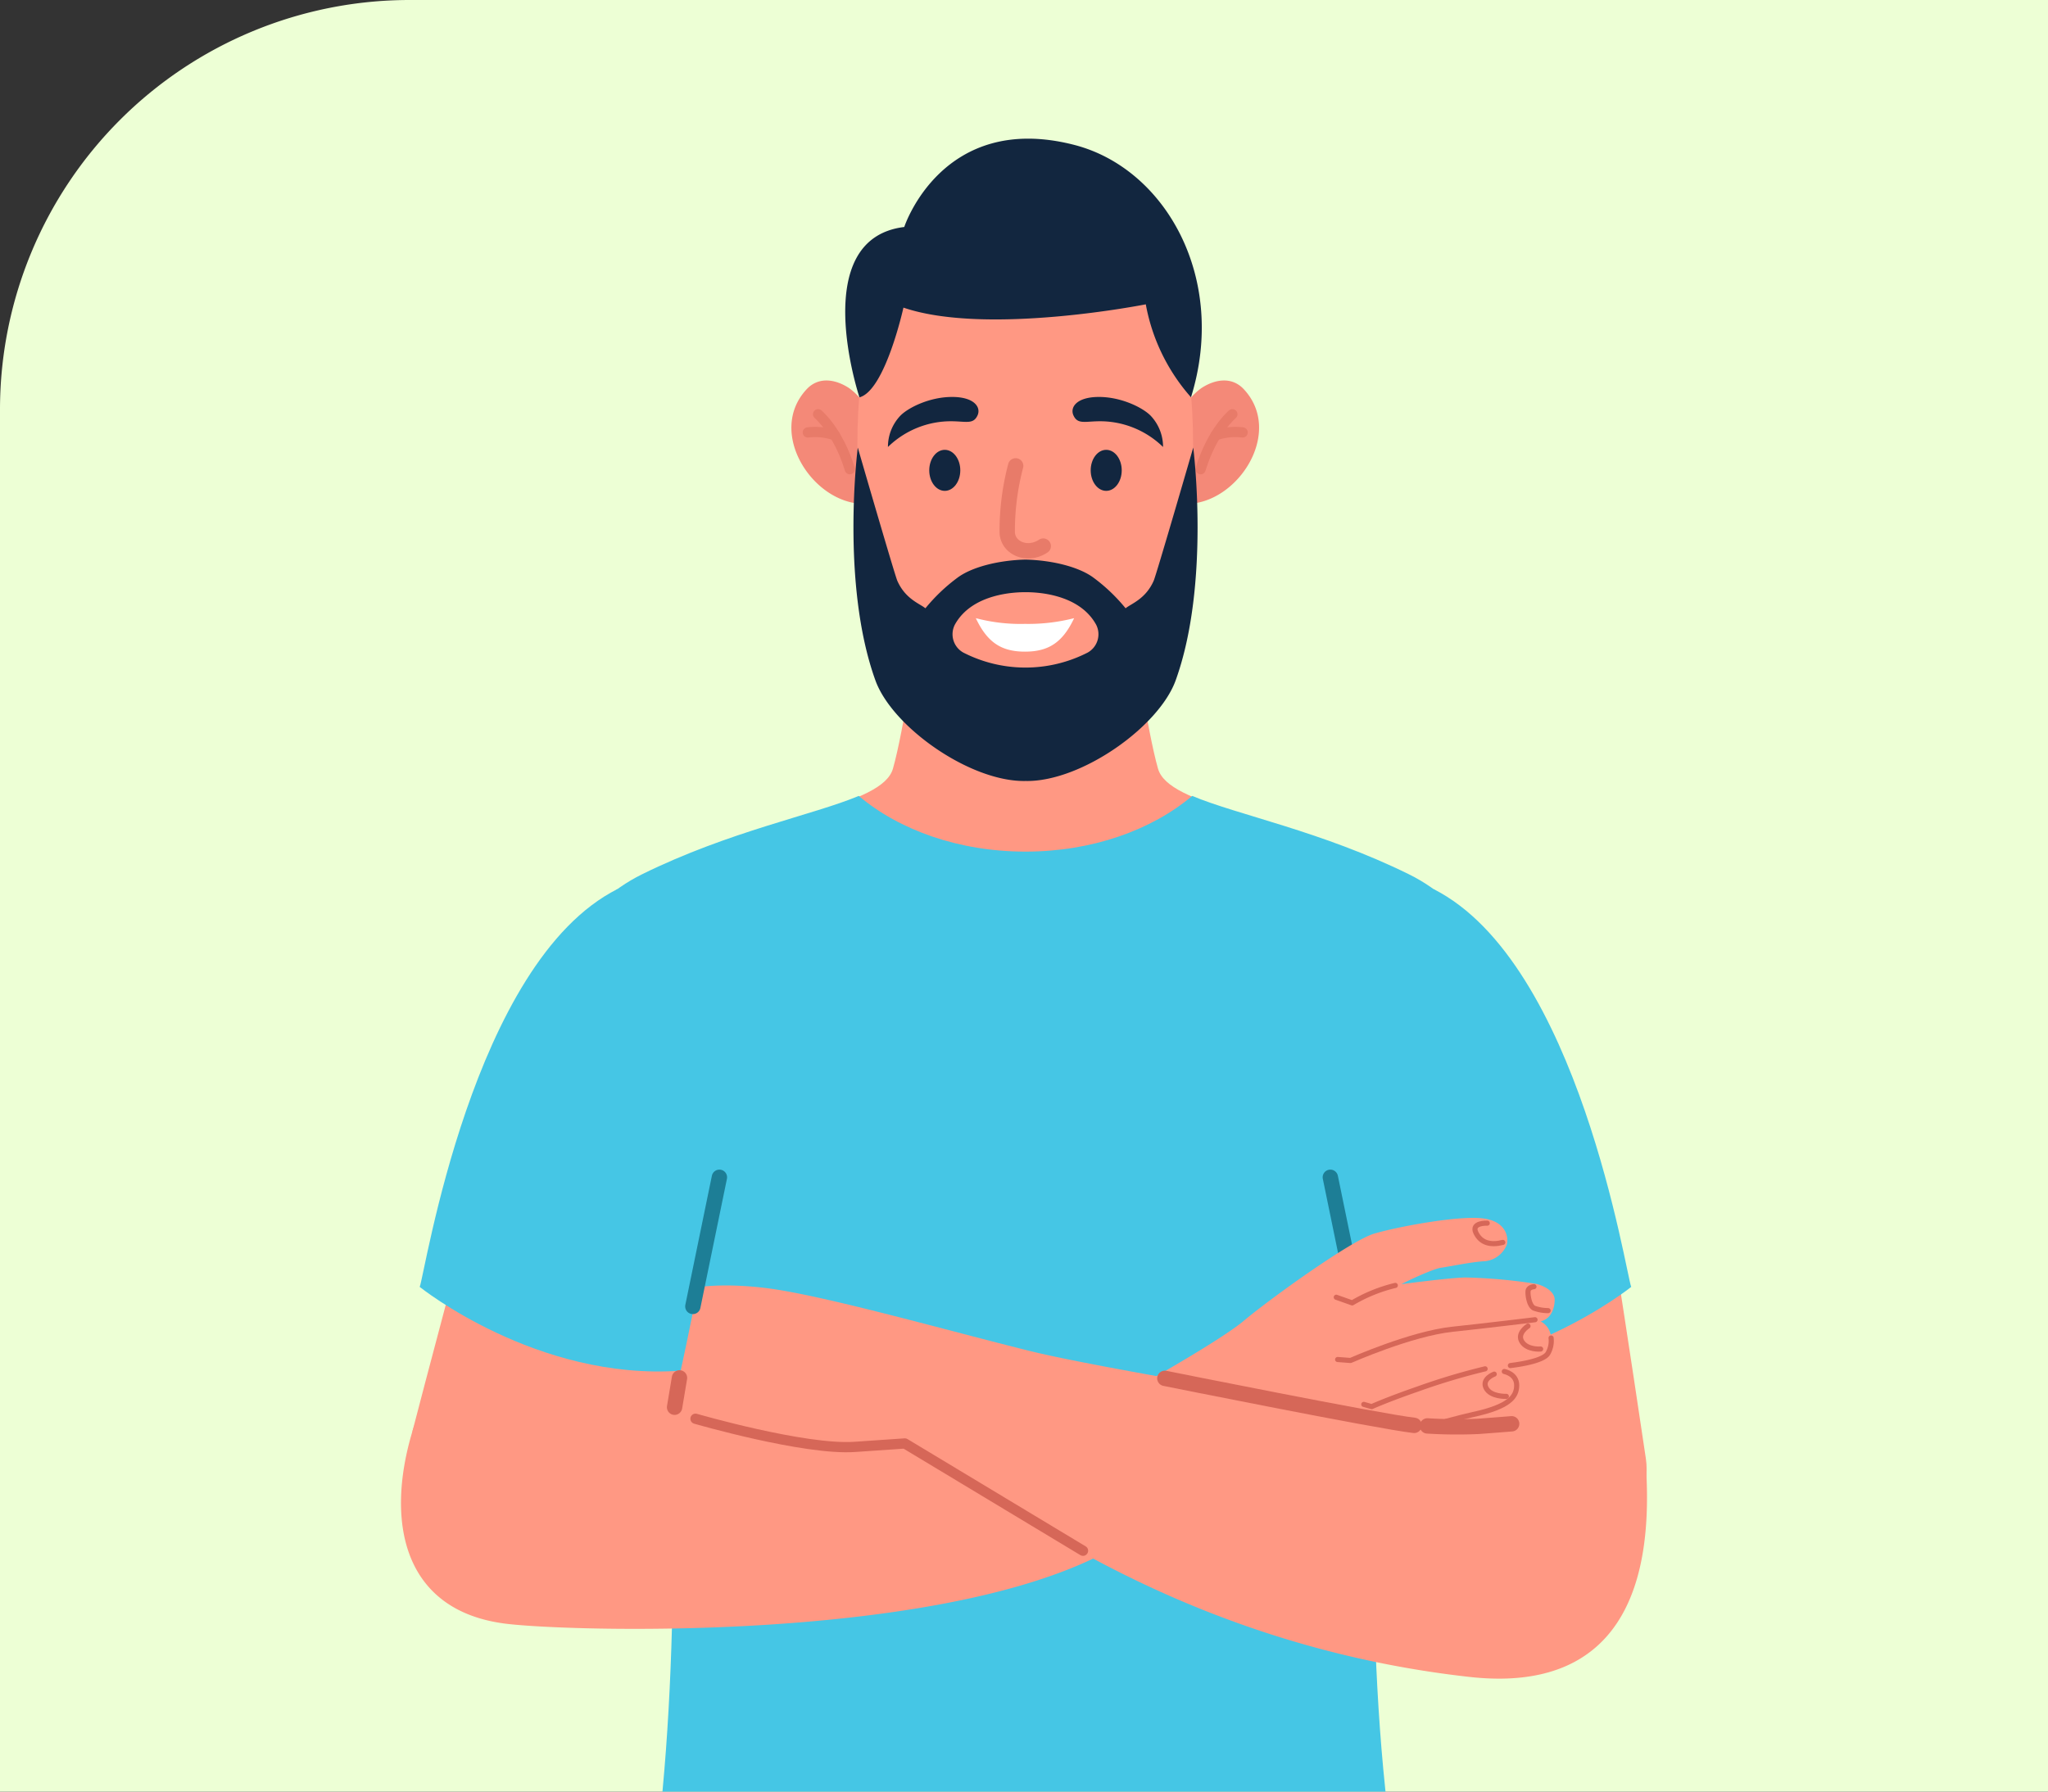 <svg xmlns="http://www.w3.org/2000/svg" xmlns:xlink="http://www.w3.org/1999/xlink" width="400" height="350" viewBox="0 0 400 350">
  <rect x="0" y="0" width="400" height="350" fill="#333333" stroke="none"/>
  <defs>
    <clipPath id="clip-path">
      <path id="Rectángulo_37307" data-name="Rectángulo 37307" d="M80,0H400a0,0,0,0,1,0,0V350a0,0,0,0,1,0,0H0a0,0,0,0,1,0,0V80A80,80,0,0,1,80,0Z" transform="translate(180 3467)" fill="#edffd5"/>
    </clipPath>
  </defs>
  <g id="Grupo_128813" data-name="Grupo 128813" transform="translate(-180 -3467)">
    <path id="Rectángulo_37283" data-name="Rectángulo 37283" d="M80,0H400a0,0,0,0,1,0,0V350a0,0,0,0,1,0,0H0a0,0,0,0,1,0,0V80A80,80,0,0,1,80,0Z" transform="translate(180 3467)" fill="#edffd5"/>
    <g id="Enmascarar_grupo_121" data-name="Enmascarar grupo 121" clip-path="url(#clip-path)">
      <g id="Grupo_122326" data-name="Grupo 122326" transform="translate(-1457.363 3355.625)">
        <g id="Grupo_122325" data-name="Grupo 122325" transform="translate(1715.681 138.465)">
          <g id="Grupo_122286" data-name="Grupo 122286" transform="translate(46.07 152.798)">
            <g id="Grupo_122285" data-name="Grupo 122285">
              <g id="Grupo_122284" data-name="Grupo 122284">
                <g id="Grupo_122283" data-name="Grupo 122283">
                  <g id="Grupo_122282" data-name="Grupo 122282">
                    <g id="Grupo_122281" data-name="Grupo 122281">
                      <g id="Grupo_122280" data-name="Grupo 122280">
                        <g id="Grupo_122279" data-name="Grupo 122279">
                          <g id="Grupo_122278" data-name="Grupo 122278">
                            <g id="Grupo_122277" data-name="Grupo 122277">
                              <path id="Trazado_184266" data-name="Trazado 184266" d="M1973.813,1190.059h149.823c-16.135-70.985,1.035-198.557,1.035-198.557H1972.878S1988.2,1119.706,1973.813,1190.059Z" transform="translate(-1972.878 -991.502)" fill="#45c6e5"/>
                            </g>
                          </g>
                        </g>
                      </g>
                    </g>
                  </g>
                </g>
              </g>
            </g>
          </g>
          <g id="Grupo_122294" data-name="Grupo 122294" transform="translate(19.71 0)">
            <g id="Grupo_122287" data-name="Grupo 122287" transform="translate(5.284 96.484)">
              <path id="Trazado_184267" data-name="Trazado 184267" d="M2025.415,724.325c-24.132-11.891-45.241-13.29-47.34-20.635s-4.9-26.58-4.9-26.58H1931.21s-2.8,19.236-4.9,26.58-23.208,8.744-47.34,20.635-23.756,48.115-23.756,48.115h193.954S2049.547,736.216,2025.415,724.325Z" transform="translate(-1855.217 -677.11)" fill="#ff9883"/>
            </g>
            <g id="Grupo_122292" data-name="Grupo 122292" transform="translate(56.536)">
              <g id="Grupo_122288" data-name="Grupo 122288" transform="translate(0 47.246)">
                <path id="Trazado_184268" data-name="Trazado 184268" d="M2157.526,413.848A11.875,11.875,0,0,0,2152.6,403.7c-2.6-1.708-5.907-2.3-8.264.22-7.9,8.447,1.245,22.415,11.179,22.4a1.773,1.773,0,0,0,1.852-1.764Z" transform="translate(-2141.34 -402.227)" fill="#f48978"/>
                <path id="Trazado_184269" data-name="Trazado 184269" d="M2170.485,439.015s3.935,3.267,6.2,10.739" transform="translate(-2165.265 -432.425)" fill="none" stroke="#e87b69" stroke-linecap="round" stroke-linejoin="round" stroke-width="2"/>
                <path id="Trazado_184270" data-name="Trazado 184270" d="M2159.293,458.5a11.938,11.938,0,0,1,5.283.556" transform="translate(-2156.077 -448.357)" fill="none" stroke="#e87b69" stroke-linecap="round" stroke-linejoin="round" stroke-width="2"/>
              </g>
              <g id="Grupo_122289" data-name="Grupo 122289" transform="translate(75.165 47.246)">
                <path id="Trazado_184271" data-name="Trazado 184271" d="M2560.971,413.848A11.876,11.876,0,0,1,2565.9,403.7c2.6-1.708,5.907-2.3,8.264.22,7.9,8.447-1.245,22.415-11.178,22.4a1.773,1.773,0,0,1-1.852-1.764Z" transform="translate(-2560.969 -402.227)" fill="#f48978"/>
                <path id="Trazado_184272" data-name="Trazado 184272" d="M2593.76,439.015s-3.935,3.267-6.205,10.739" transform="translate(-2582.793 -432.425)" fill="none" stroke="#e87b69" stroke-linecap="round" stroke-linejoin="round" stroke-width="2"/>
                <path id="Trazado_184273" data-name="Trazado 184273" d="M2609.176,458.5a11.938,11.938,0,0,0-5.283.556" transform="translate(-2596.205 -448.357)" fill="none" stroke="#e87b69" stroke-linecap="round" stroke-linejoin="round" stroke-width="2"/>
              </g>
              <path id="Trazado_184274" data-name="Trazado 184274" d="M2278.875,254.226c0,32.685-13.479,52.772-32.786,52.772s-32.786-20.087-32.786-52.772c0-36.861,14.679-47.766,32.786-47.766S2278.875,217.366,2278.875,254.226Z" transform="translate(-2200.412 -194.28)" fill="#ff9883"/>
              <path id="Trazado_184275" data-name="Trazado 184275" d="M2378.344,495.319a49.868,49.868,0,0,0-1.649,12.908c.029,3.092,3.835,4.869,7.037,2.766" transform="translate(-2334.536 -431.398)" fill="none" stroke="#e87b69" stroke-linecap="round" stroke-linejoin="round" stroke-width="3"/>
              <path id="Trazado_184276" data-name="Trazado 184276" d="M2275.371,475.367s-7.2,24.838-7.725,26.024c-1.588,3.594-4.42,4.474-5.484,5.372a34.779,34.779,0,0,0-6.219-5.941c-2.84-2.145-8.118-3.44-13.282-3.571h-.1c-5.164.131-10.443,1.426-13.282,3.571a34.768,34.768,0,0,0-6.219,5.941c-1.064-.9-3.9-1.777-5.484-5.372-.524-1.186-7.725-26.024-7.725-26.024s-3.4,26.527,3.445,45.481c3.264,9.033,18.254,19.655,29,19.655.106,0,.213,0,.321-.005s.214.005.32.005c10.743,0,25.732-10.622,29-19.655C2278.775,501.894,2275.371,475.367,2275.371,475.367Zm-20.622,40.049a26.637,26.637,0,0,1-24.281,0,4.094,4.094,0,0,1-1.637-5.489c3.421-6.156,11.977-6.31,13.777-6.31s10.356.154,13.777,6.31A4.094,4.094,0,0,1,2254.749,515.416Z" transform="translate(-2196.881 -415.02)" fill="#12263f"/>
              <g id="Grupo_122290" data-name="Grupo 122290" transform="translate(10.52)">
                <path id="Trazado_184277" data-name="Trazado 184277" d="M2258.773,170.827s-31.1,6.188-47.335.643c0,0-3.569,16.216-8.592,17.525,0,0-10.294-30.946,8.752-33.276,0,0,7.394-22.663,33.182-16.042,17.872,4.589,30.021,26.119,22.822,49.307A37.534,37.534,0,0,1,2258.773,170.827Z" transform="translate(-2200.069 -138.465)" fill="#12263f"/>
              </g>
              <path id="Trazado_184278" data-name="Trazado 184278" d="M2342.468,661.415c2.272,4.831,5.089,6.54,9.6,6.54s7.333-1.709,9.6-6.54a36.038,36.038,0,0,1-9.6,1.117A34.146,34.146,0,0,1,2342.468,661.415Z" transform="translate(-2306.441 -567.743)" fill="#fff"/>
              <g id="Grupo_122291" data-name="Grupo 122291" transform="translate(18.859 50.453)">
                <ellipse id="Elipse_5163" data-name="Elipse 5163" cx="3.031" cy="4.008" rx="3.031" ry="4.008" transform="translate(8.072 10.334)" fill="#12263f"/>
                <ellipse id="Elipse_5164" data-name="Elipse 5164" cx="3.031" cy="4.008" rx="3.031" ry="4.008" transform="translate(39.603 10.334)" fill="#12263f"/>
                <path id="Trazado_184279" data-name="Trazado 184279" d="M2246.63,429.906a17.689,17.689,0,0,1,8.966-4.706c5.292-1.013,7.435.946,8.533-1.466.712-1.565-.6-3.573-4.885-3.6-4.365-.032-8.614,2.049-10.195,3.669A8.824,8.824,0,0,0,2246.63,429.906Z" transform="translate(-2246.627 -420.129)" fill="#12263f"/>
                <path id="Trazado_184280" data-name="Trazado 184280" d="M2465.578,429.906a17.689,17.689,0,0,0-8.966-4.706c-5.292-1.013-7.435.946-8.533-1.466-.713-1.565.6-3.573,4.885-3.6,4.365-.032,8.614,2.049,10.2,3.669A8.824,8.824,0,0,1,2465.578,429.906Z" transform="translate(-2411.844 -420.129)" fill="#12263f"/>
              </g>
            </g>
            <g id="Grupo_122293" data-name="Grupo 122293" transform="translate(0 128.401)">
              <path id="Trazado_184281" data-name="Trazado 184281" d="M2002.847,870.594c-17.062-8.408-33.436-11.57-42.308-15.3-7.89,6.665-19.551,10.882-32.562,10.882s-24.672-4.217-32.562-10.882c-8.872,3.727-25.246,6.89-42.308,15.3-24.132,11.891-27.392,49.764-27.392,49.764h204.513S2026.979,882.485,2002.847,870.594Z" transform="translate(-1825.715 -855.297)" fill="#45c6e5"/>
            </g>
          </g>
          <g id="Grupo_122297" data-name="Grupo 122297" transform="translate(51.124 202.901)">
            <g id="Grupo_122295" data-name="Grupo 122295" transform="translate(136.51)">
              <line id="Línea_1344" data-name="Línea 1344" x2="5.185" y2="25.227" fill="none" stroke="#c13a3a" stroke-linecap="round" stroke-linejoin="round" stroke-width="5"/>
            </g>
            <g id="Grupo_122296" data-name="Grupo 122296">
              <line id="Línea_1345" data-name="Línea 1345" x1="5.185" y2="25.227" fill="none" stroke="#c13a3a" stroke-linecap="round" stroke-linejoin="round" stroke-width="5"/>
            </g>
          </g>
          <g id="Grupo_122324" data-name="Grupo 122324" transform="translate(0 146.593)">
            <g id="Grupo_122298" data-name="Grupo 122298" transform="translate(190.554 70.559)">
              <path id="Trazado_184282" data-name="Trazado 184282" d="M2825.894,1350.773h-46.4c1.308,17.008,2.992,35.889,4.476,43.023,2.95,14.184,5.4,15.513,22.315,22.07s27.3-14.167,25.806-24.341C2831.332,1386.309,2828.578,1368.042,2825.894,1350.773Z" transform="translate(-2779.499 -1350.773)" fill="#ff9883"/>
            </g>
            <g id="Grupo_122304" data-name="Grupo 122304" transform="translate(182.21)">
              <g id="Grupo_122303" data-name="Grupo 122303">
                <g id="Grupo_122302" data-name="Grupo 122302">
                  <g id="Grupo_122301" data-name="Grupo 122301">
                    <g id="Grupo_122300" data-name="Grupo 122300">
                      <g id="Grupo_122299" data-name="Grupo 122299">
                        <path id="Trazado_184283" data-name="Trazado 184283" d="M2790.985,1034.578s-22.868,18.4-50.978,16.371c0,0-7.092-32.022-7.092-43.311s19.451-50.779,19.451-50.779C2780.76,971.175,2789.976,1032.29,2790.985,1034.578Z" transform="translate(-2732.915 -956.859)" fill="#45c6e5"/>
                      </g>
                    </g>
                  </g>
                </g>
              </g>
            </g>
            <g id="Grupo_122306" data-name="Grupo 122306" transform="translate(2.243 80.473)">
              <g id="Grupo_122305" data-name="Grupo 122305">
                <path id="Trazado_184284" data-name="Trazado 184284" d="M1781.146,1412.139c-21.239,1.424-38.818-3.076-46.24-6.021-3.1,11.644-5.759,21.776-6.7,25.42,0,0,1.826,16.946,19.9,19.792,11.625,1.831,20.239.344,24.711-13.493C1774.505,1432.6,1781.146,1412.139,1781.146,1412.139Z" transform="translate(-1728.203 -1406.118)" fill="#ff9883"/>
              </g>
            </g>
            <g id="Grupo_122308" data-name="Grupo 122308" transform="translate(181.514 56.308)">
              <g id="Grupo_122307" data-name="Grupo 122307">
                <line id="Línea_1346" data-name="Línea 1346" x2="5.185" y2="25.227" fill="none" stroke="#1d7e96" stroke-linecap="round" stroke-linejoin="round" stroke-width="3"/>
              </g>
            </g>
            <g id="Grupo_122314" data-name="Grupo 122314" transform="translate(0 64.24)">
              <g id="Grupo_122313" data-name="Grupo 122313">
                <g id="Grupo_122309" data-name="Grupo 122309" transform="translate(0 33.233)">
                  <path id="Trazado_184285" data-name="Trazado 184285" d="M1717.924,1509.443c-5.4,17.962-1.694,35.132,18.2,37.625,12.172,1.525,80.824,3.6,114.981-12.833l-35.124-23.609s-9.65.392-21.573-.206a93.248,93.248,0,0,1-26.762-5.472c-4.834-1.793-23.389-4.394-32.165-3.851C1725.479,1501.716,1720.089,1502.241,1717.924,1509.443Z" transform="translate(-1715.681 -1501.024)" fill="#ff9883"/>
                </g>
                <g id="Grupo_122310" data-name="Grupo 122310" transform="translate(140.067)">
                  <path id="Trazado_184286" data-name="Trazado 184286" d="M2497.645,1350.63s19.363-10.681,24.519-15.014,20.945-15.69,25.457-17.035,16.434-3.586,21.268-2.989,4.995,4.035,4.672,5.118a5.124,5.124,0,0,1-4.35,3.25c-2.417.112-7.129,1.083-8.5,1.27s-5.921,2.241-7.733,3.213c0,0,9.1-1.233,12.487-1.307a101.278,101.278,0,0,1,13.9,1.258c1.558.4,3.6,1.494,3.545,3.188s-.7,3.586-2.739,4.134a3.812,3.812,0,0,1,2.041,3.238,4.3,4.3,0,0,1-2.9,4.134c-1.5.6-8.861,2.042-8.861,2.042s4.458,0,4.619,2.69-.77,4.208-7.573,5.828c-3.423.815-14.769,3.935-18.582,5.018Z" transform="translate(-2497.645 -1315.493)" fill="#ff9883"/>
                </g>
                <g id="Grupo_122311" data-name="Grupo 122311" transform="translate(49.957 13.199)">
                  <path id="Trazado_184287" data-name="Trazado 184287" d="M1999.589,1390.137s5.133-1.8,16.25-.459,36.251,8.517,51.719,12.328,64.286,11.431,76.128,14.345,43-7.178,44.043,7.442c2.312,32.28-11.281,44.437-34.376,41.868-66.691-7.419-105.429-45.867-110.263-46.316,0,0-6.325.6-21.233-.193a69.479,69.479,0,0,1-27.28-6.617S1996.468,1404.152,1999.589,1390.137Z" transform="translate(-1994.577 -1389.179)" fill="#ff9883"/>
                </g>
                <g id="Grupo_122312" data-name="Grupo 122312" transform="translate(182.675 1.029)">
                  <path id="Trazado_184288" data-name="Trazado 184288" d="M2889.112,1321.239s-3.179-.157-2.217,1.858,2.866,2.508,5.262,1.9" transform="translate(-2859.63 -1321.236)" fill="none" stroke="#d66758" stroke-linecap="round" stroke-linejoin="round" stroke-width="1"/>
                  <path id="Trazado_184289" data-name="Trazado 184289" d="M2735.511,1391.486l3.106,1.1a30.518,30.518,0,0,1,8.419-3.412" transform="translate(-2735.511 -1377.009)" fill="none" stroke="#d66758" stroke-linecap="round" stroke-linejoin="round" stroke-width="1"/>
                  <path id="Trazado_184290" data-name="Trazado 184290" d="M2945.714,1390.511s-1.086.074-1.154.876.237,2.835,1.154,3.309a8.062,8.062,0,0,0,2.765.493" transform="translate(-2907.108 -1378.102)" fill="none" stroke="#d66758" stroke-linecap="round" stroke-linejoin="round" stroke-width="1"/>
                  <path id="Trazado_184291" data-name="Trazado 184291" d="M2775.531,1426.553s-9.908,1.209-16.117,1.862c-8.069.849-19.917,6.1-19.917,6.1l-2.519-.19" transform="translate(-2736.715 -1407.688)" fill="none" stroke="#d66758" stroke-linecap="round" stroke-linejoin="round" stroke-width="1"/>
                  <path id="Trazado_184292" data-name="Trazado 184292" d="M2937.823,1433.5s-2.252,1.411-1.178,3.068,3.649,1.411,3.649,1.411" transform="translate(-2900.379 -1413.392)" fill="none" stroke="#d66758" stroke-linecap="round" stroke-linejoin="round" stroke-width="1"/>
                  <path id="Trazado_184293" data-name="Trazado 184293" d="M2765.5,1487.068l1.54.442s2.848-1.309,9.023-3.452a126.169,126.169,0,0,1,13.128-3.932" transform="translate(-2760.125 -1451.665)" fill="none" stroke="#d66758" stroke-linecap="round" stroke-linejoin="round" stroke-width="1"/>
                  <path id="Trazado_184294" data-name="Trazado 184294" d="M2899.544,1485.891s-2.493.915-1.588,2.7,3.959,1.645,3.959,1.645" transform="translate(-2868.696 -1456.398)" fill="none" stroke="#d66758" stroke-linecap="round" stroke-linejoin="round" stroke-width="1"/>
                  <path id="Trazado_184295" data-name="Trazado 184295" d="M2866.586,1483.014s2.418.449,2.418,2.687-1.411,4.18-8.531,5.721c-1.212.263-3.2.773-5.265,1.322" transform="translate(-2833.768 -1454.036)" fill="none" stroke="#d66758" stroke-linecap="round" stroke-linejoin="round" stroke-width="1"/>
                  <path id="Trazado_184296" data-name="Trazado 184296" d="M2925.355,1451.853c.192-.041,6.515-.7,7.366-2.451a4.859,4.859,0,0,0,.583-2.94" transform="translate(-2891.35 -1424.031)" fill="none" stroke="#d66758" stroke-linecap="round" stroke-linejoin="round" stroke-width="1"/>
                </g>
              </g>
            </g>
            <g id="Grupo_122322" data-name="Grupo 122322" transform="translate(3.653)">
              <g id="Grupo_122321" data-name="Grupo 122321">
                <g id="Grupo_122320" data-name="Grupo 122320">
                  <g id="Grupo_122319" data-name="Grupo 122319">
                    <g id="Grupo_122318" data-name="Grupo 122318">
                      <g id="Grupo_122317" data-name="Grupo 122317">
                        <g id="Grupo_122316" data-name="Grupo 122316">
                          <g id="Grupo_122315" data-name="Grupo 122315">
                            <path id="Trazado_184297" data-name="Trazado 184297" d="M1736.075,1034.578s22.868,18.4,50.977,16.371c0,0,7.092-32.022,7.092-43.311s-19.44-50.779-19.44-50.779C1746.31,971.175,1737.084,1032.29,1736.075,1034.578Z" transform="translate(-1736.075 -956.859)" fill="#45c6e5"/>
                          </g>
                        </g>
                      </g>
                    </g>
                  </g>
                </g>
              </g>
            </g>
            <g id="Grupo_122323" data-name="Grupo 122323" transform="translate(57.006 56.308)">
              <line id="Línea_1347" data-name="Línea 1347" x1="5.185" y2="25.227" fill="none" stroke="#1d7e96" stroke-linecap="round" stroke-linejoin="round" stroke-width="3"/>
            </g>
            <path id="Trazado_184298" data-name="Trazado 184298" d="M2548.6,1490.487s41.713,8.391,48.691,9.189" transform="translate(-2399.408 -1394.902)" fill="none" stroke="#d66758" stroke-linecap="round" stroke-linejoin="round" stroke-width="3"/>
            <path id="Trazado_184299" data-name="Trazado 184299" d="M2834.849,1540.5a94.224,94.224,0,0,0,9.971.085c3.9-.288,6.485-.5,6.485-.5" transform="translate(-2634.381 -1435.62)" fill="none" stroke="#d66758" stroke-linecap="round" stroke-linejoin="round" stroke-width="3"/>
            <path id="Trazado_184300" data-name="Trazado 184300" d="M2036.815,1534.552s21.278,6.171,31.085,5.5l9.807-.672,34.794,20.957" transform="translate(-1979.293 -1431.074)" fill="none" stroke="#d66758" stroke-linecap="round" stroke-linejoin="round" stroke-width="2"/>
            <line id="Línea_1348" data-name="Línea 1348" x1="0.959" y2="5.732" transform="translate(53.436 95.498)" fill="none" stroke="#d66758" stroke-linecap="round" stroke-linejoin="round" stroke-width="3"/>
          </g>
        </g>
      </g>
    </g>
  </g>
</svg>
